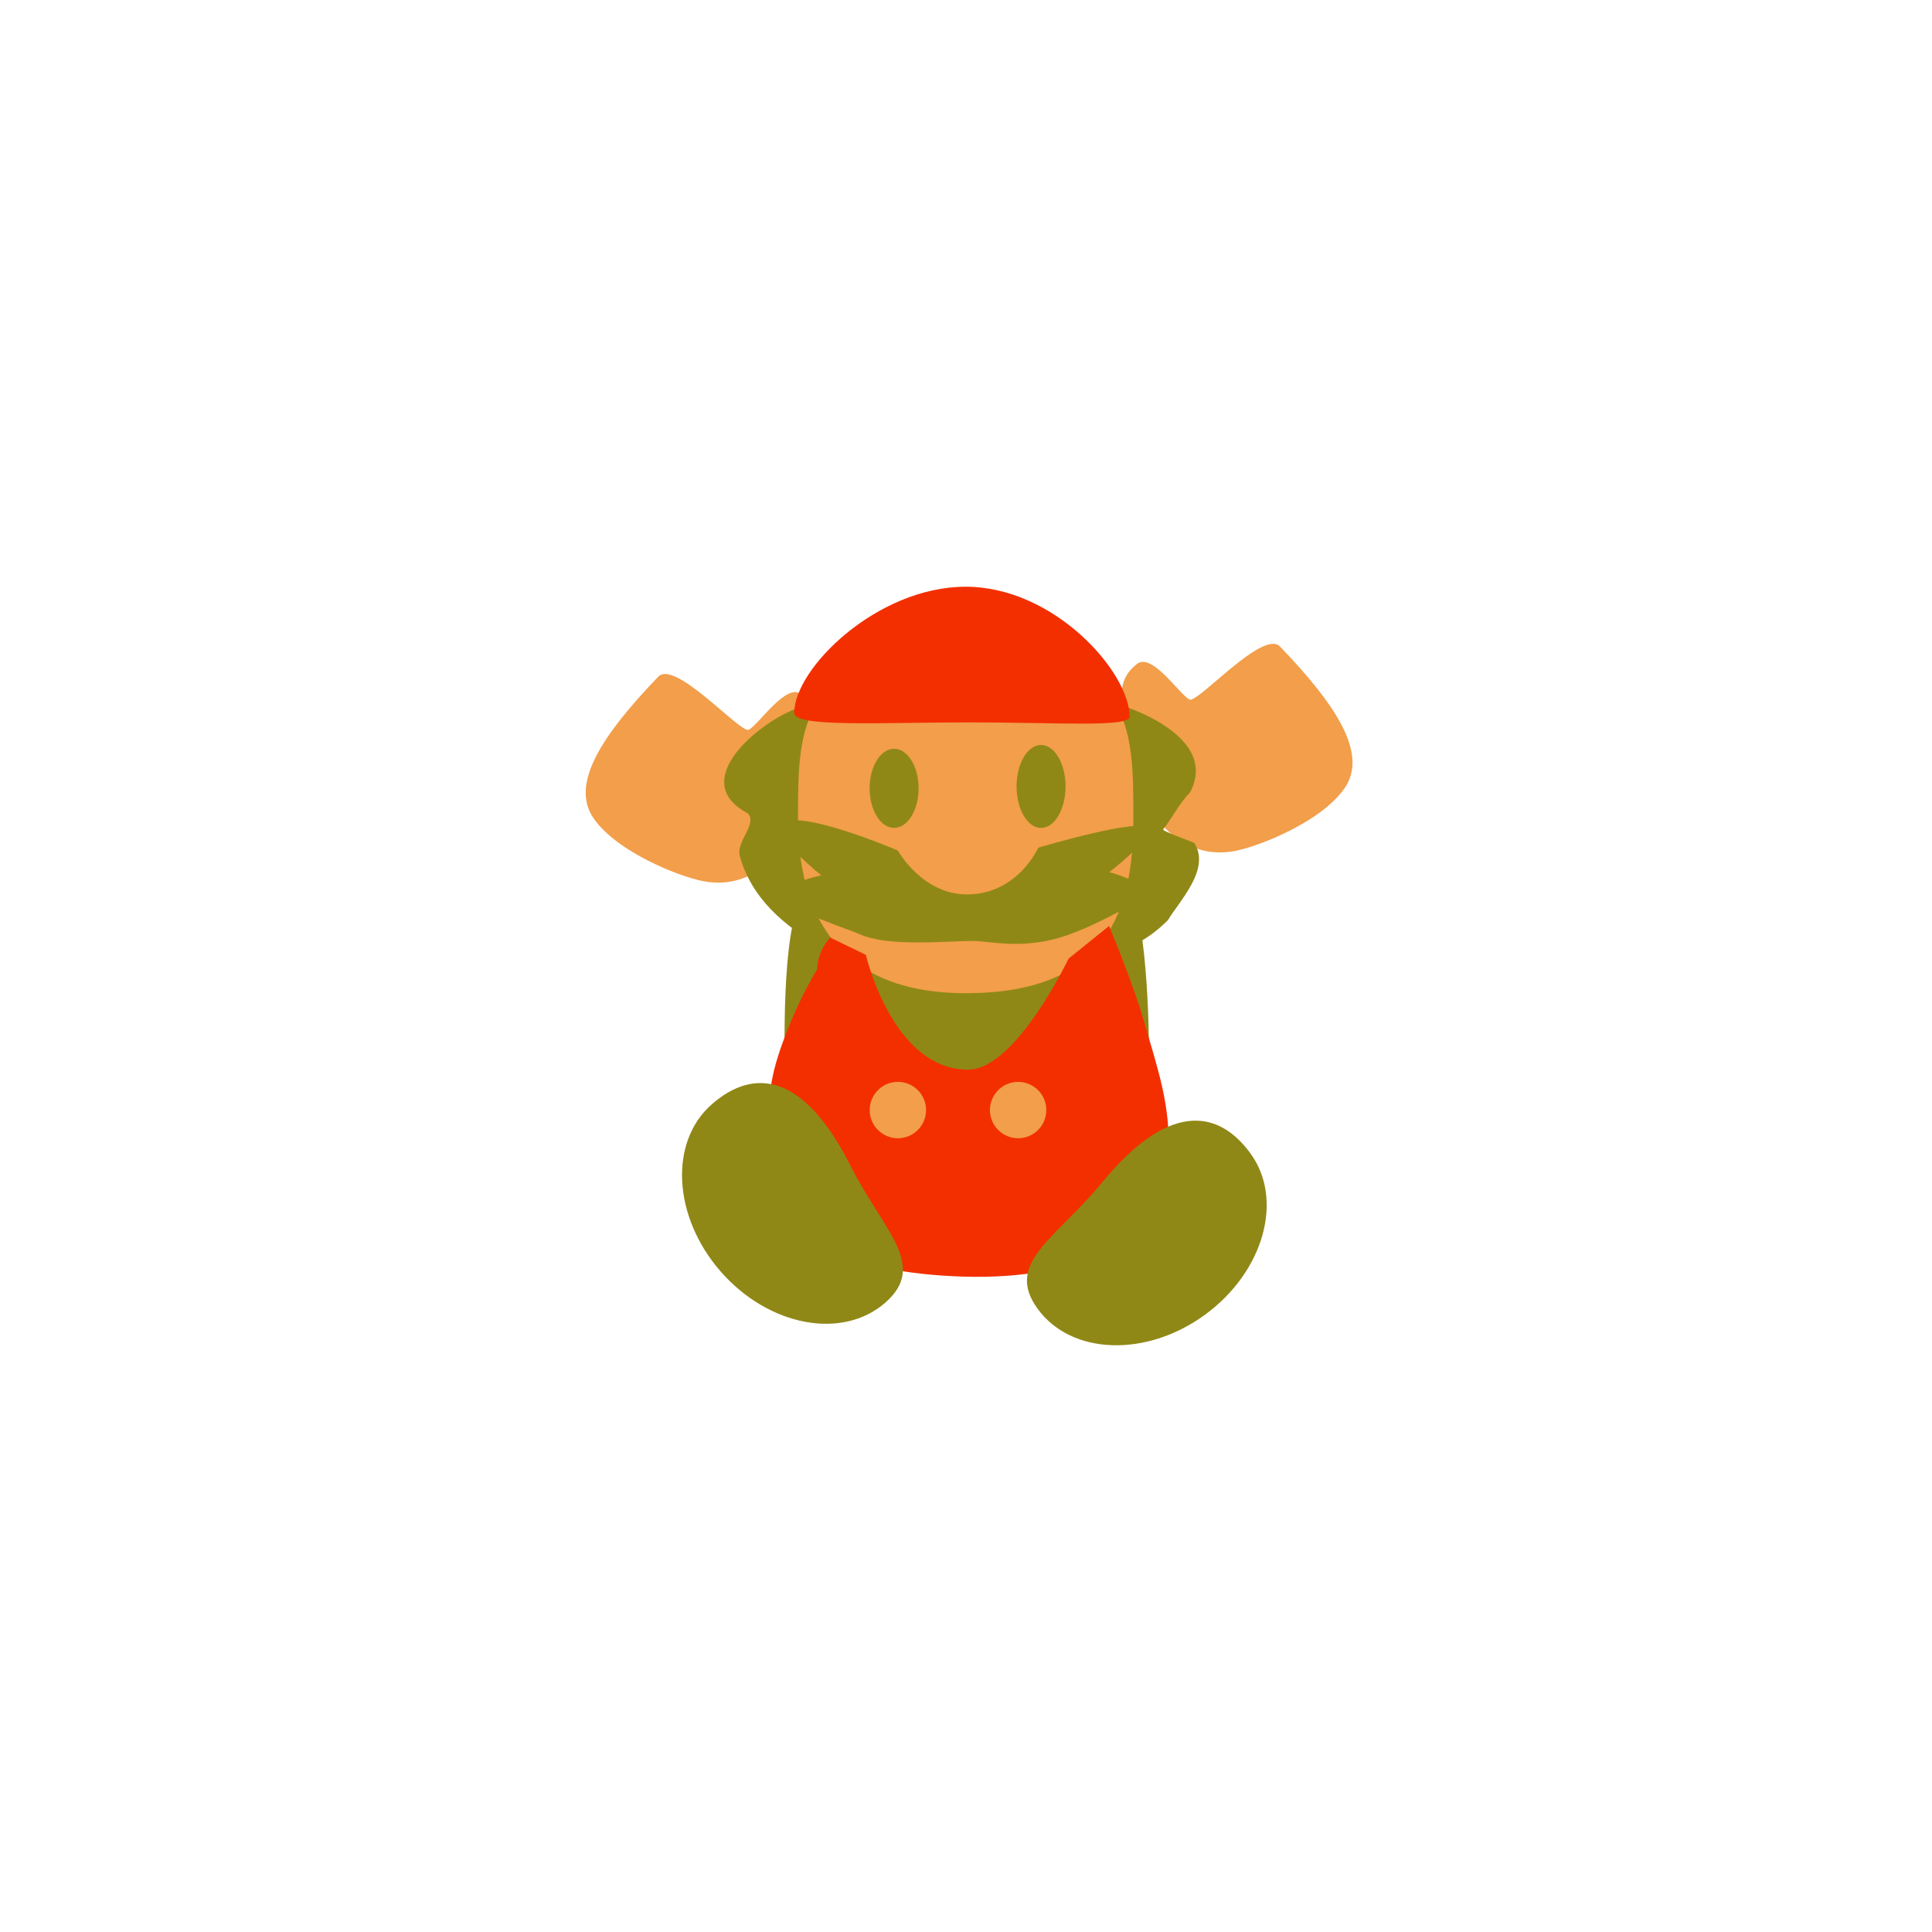 <svg version="1.1" xmlns="http://www.w3.org/2000/svg" xmlns:xlink="http://www.w3.org/1999/xlink" width="109.333" height="109.333" viewBox="0,0,109.333,109.333"><g transform="translate(-185.333,-125.333)"><g data-paper-data="{&quot;isPaintingLayer&quot;:true}" fill-rule="nonzero" stroke="none" stroke-linecap="butt" stroke-linejoin="miter" stroke-miterlimit="10" stroke-dasharray="" stroke-dashoffset="0" style="mix-blend-mode: normal"><path d="M252.653,164.921c0.463,0.213 4.165,-3.991 5.113,-3.004c3.142,3.272 5.021,6.061 3.655,8.026c-1.303,1.875 -4.764,3.268 -6.188,3.545c-2.917,0.567 -5.13,-1.795 -5.721,-4.836c-0.591,-3.041 -1.321,-4.591 0.166,-5.747c0.858,-0.667 2.42,1.76 2.974,2.015z" data-paper-data="{&quot;index&quot;:null}" fill="#f29e4a" stroke-width="0"/><path d="M185.333,234.667v-109.333h109.333v109.333z" fill="none" stroke-width="0"/><path d="M229.729,184.482c0,-3.682 0.173,-9.512 2.134,-9.313c3.151,0.32 15.431,0.913 16.931,0.478c1.355,-0.393 1.552,7.368 1.552,8.693c0,0 -6.964,4.461 -10.418,4.485c-3.418,0.024 -10.199,-4.343 -10.199,-4.343z" fill="#908816" stroke-width="0"/><path d="M227.7,166.629c0.555,-0.256 2.116,-2.683 2.974,-2.015c1.487,1.156 0.757,2.705 0.166,5.747c-0.591,3.041 -2.804,5.403 -5.721,4.836c-1.424,-0.277 -4.885,-1.67 -6.188,-3.545c-1.366,-1.965 0.513,-4.754 3.655,-8.026c0.948,-0.987 4.651,3.217 5.113,3.004z" data-paper-data="{&quot;index&quot;:null}" fill="#f29e4a" stroke-width="0"/><path d="M230.554,165.375l0.005,-0.004c1.604,-0.629 3.094,-0.59 4.777,-0.905c3.351,-0.615 7.077,0.07 10.456,0.118c2.525,0.165 8.718,2.19 6.877,5.605c-0.599,0.597 -1.044,1.503 -1.51,2.074c-0.087,0.106 1.731,0.727 1.767,0.785c0.931,1.477 -0.863,3.283 -1.497,4.354c-2.56,2.579 -6.027,2.595 -9.56,2.595c-3.18,0 -7.113,0.402 -9.975,-1.026c-2.182,-1.214 -4.059,-2.825 -4.698,-5.222c-0.209,-0.783 1.023,-1.81 0.455,-2.389c-3.495,-1.84 0.734,-5.248 2.892,-5.981c0,0 0.004,-0.002 0.012,-0.003z" data-paper-data="{&quot;index&quot;:null}" fill="#908816" stroke-width="0.5"/><path d="M249.472,171.651c0,5.241 -1.476,9.887 -9.489,9.887c-7.373,0 -9.489,-4.647 -9.489,-9.887c0,-5.241 -0.018,-9.394 9.489,-9.489c9.504,-0.096 9.489,4.249 9.489,9.489z" data-paper-data="{&quot;index&quot;:null}" fill="#f29e4a" stroke-width="0"/><path d="M250.325,172.291c0,0.7 -2.212,2.395 -2.212,2.395c0,0 3.091,0.853 1.776,1.565c-0.757,0.41 -3.121,1.787 -4.919,2.234c-2.125,0.528 -3.712,0.097 -4.561,0.097c-1.579,0 -4.809,0.351 -6.427,-0.383c-0.6,-0.272 -3.848,-1.317 -4.199,-1.947c-0.497,-0.892 2.027,-1.382 2.027,-1.382c0,0 -2.383,-1.942 -2.383,-2.578c0,-1.708 6.717,1.173 6.717,1.173c0,0 1.376,2.496 3.935,2.484c2.856,-0.014 4.008,-2.644 4.008,-2.644c0,0 6.238,-1.866 6.238,-1.012z" data-paper-data="{&quot;index&quot;:null}" fill="#908816" stroke-width="0"/><path d="M235.931,167.706c0.766,0 1.386,1.002 1.386,2.239c0,1.237 -0.621,2.239 -1.386,2.239c-0.766,0 -1.386,-1.002 -1.386,-2.239c0,-1.237 0.621,-2.239 1.386,-2.239z" data-paper-data="{&quot;index&quot;:null}" fill="#908816" stroke-width="0"/><path d="M244.247,167.493c0.766,0 1.386,1.05 1.386,2.346c0,1.295 -0.621,2.346 -1.386,2.346c-0.766,0 -1.386,-1.05 -1.386,-2.346c0,-1.295 0.621,-2.346 1.386,-2.346z" data-paper-data="{&quot;index&quot;:null}" fill="#908816" stroke-width="0"/><path d="M249.258,165.893c0,0.613 -4.058,0.32 -9.063,0.32c-5.005,0 -9.916,0.293 -9.916,-0.533c0,-2.532 4.697,-7.144 9.703,-7.144c5.005,0 9.276,4.825 9.276,7.357z" data-paper-data="{&quot;index&quot;:null}" fill="#f32f00" stroke-width="0"/><path d="M231.581,180.183c0.003,-1.055 0.734,-1.792 0.734,-1.792l2.019,0.979c0,0 1.492,6.496 5.786,6.496c2.69,0 5.683,-6.283 5.683,-6.283l2.294,-1.85c0,0 1.351,3.233 1.974,5.392c0.807,2.793 1.503,4.764 1.389,7.459c-0.202,4.799 -4.799,7.218 -11.682,6.991c-6.197,-0.205 -10.989,-2.017 -11,-7.105c-0.006,-3.109 0.122,-4.222 0.97,-6.472c0.848,-2.249 1.83,-3.816 1.83,-3.816z" data-paper-data="{&quot;index&quot;:null}" fill="#f32f00" stroke-width="0"/><path d="M256.089,190.594c1.912,2.607 0.77,6.695 -2.551,9.13c-3.321,2.435 -7.563,2.296 -9.475,-0.312c-1.912,-2.607 1.009,-3.96 3.621,-7.144c3.657,-4.457 6.493,-4.282 8.405,-1.675z" fill="#908816" stroke-width="0"/><path d="M233.456,191.29c1.854,3.677 4.41,5.635 1.975,7.762c-2.435,2.127 -6.605,1.338 -9.315,-1.764c-2.709,-3.101 -2.932,-7.34 -0.497,-9.467c2.435,-2.127 5.241,-1.679 7.837,3.469z" data-paper-data="{&quot;index&quot;:null}" fill="#908816" stroke-width="0"/><g fill="#f29e4a" stroke-width="0"><path d="M234.549,188.152c0,-0.881 0.714,-1.595 1.595,-1.595c0.881,0 1.595,0.714 1.595,1.595c0,0.881 -0.714,1.595 -1.595,1.595c-0.881,0 -1.595,-0.714 -1.595,-1.595z" data-paper-data="{&quot;index&quot;:null}"/><path d="M241.354,188.152c0,-0.881 0.714,-1.595 1.595,-1.595c0.881,0 1.595,0.714 1.595,1.595c0,0.881 -0.714,1.595 -1.595,1.595c-0.881,0 -1.595,-0.714 -1.595,-1.595z" data-paper-data="{&quot;index&quot;:null}"/></g></g></g></svg>